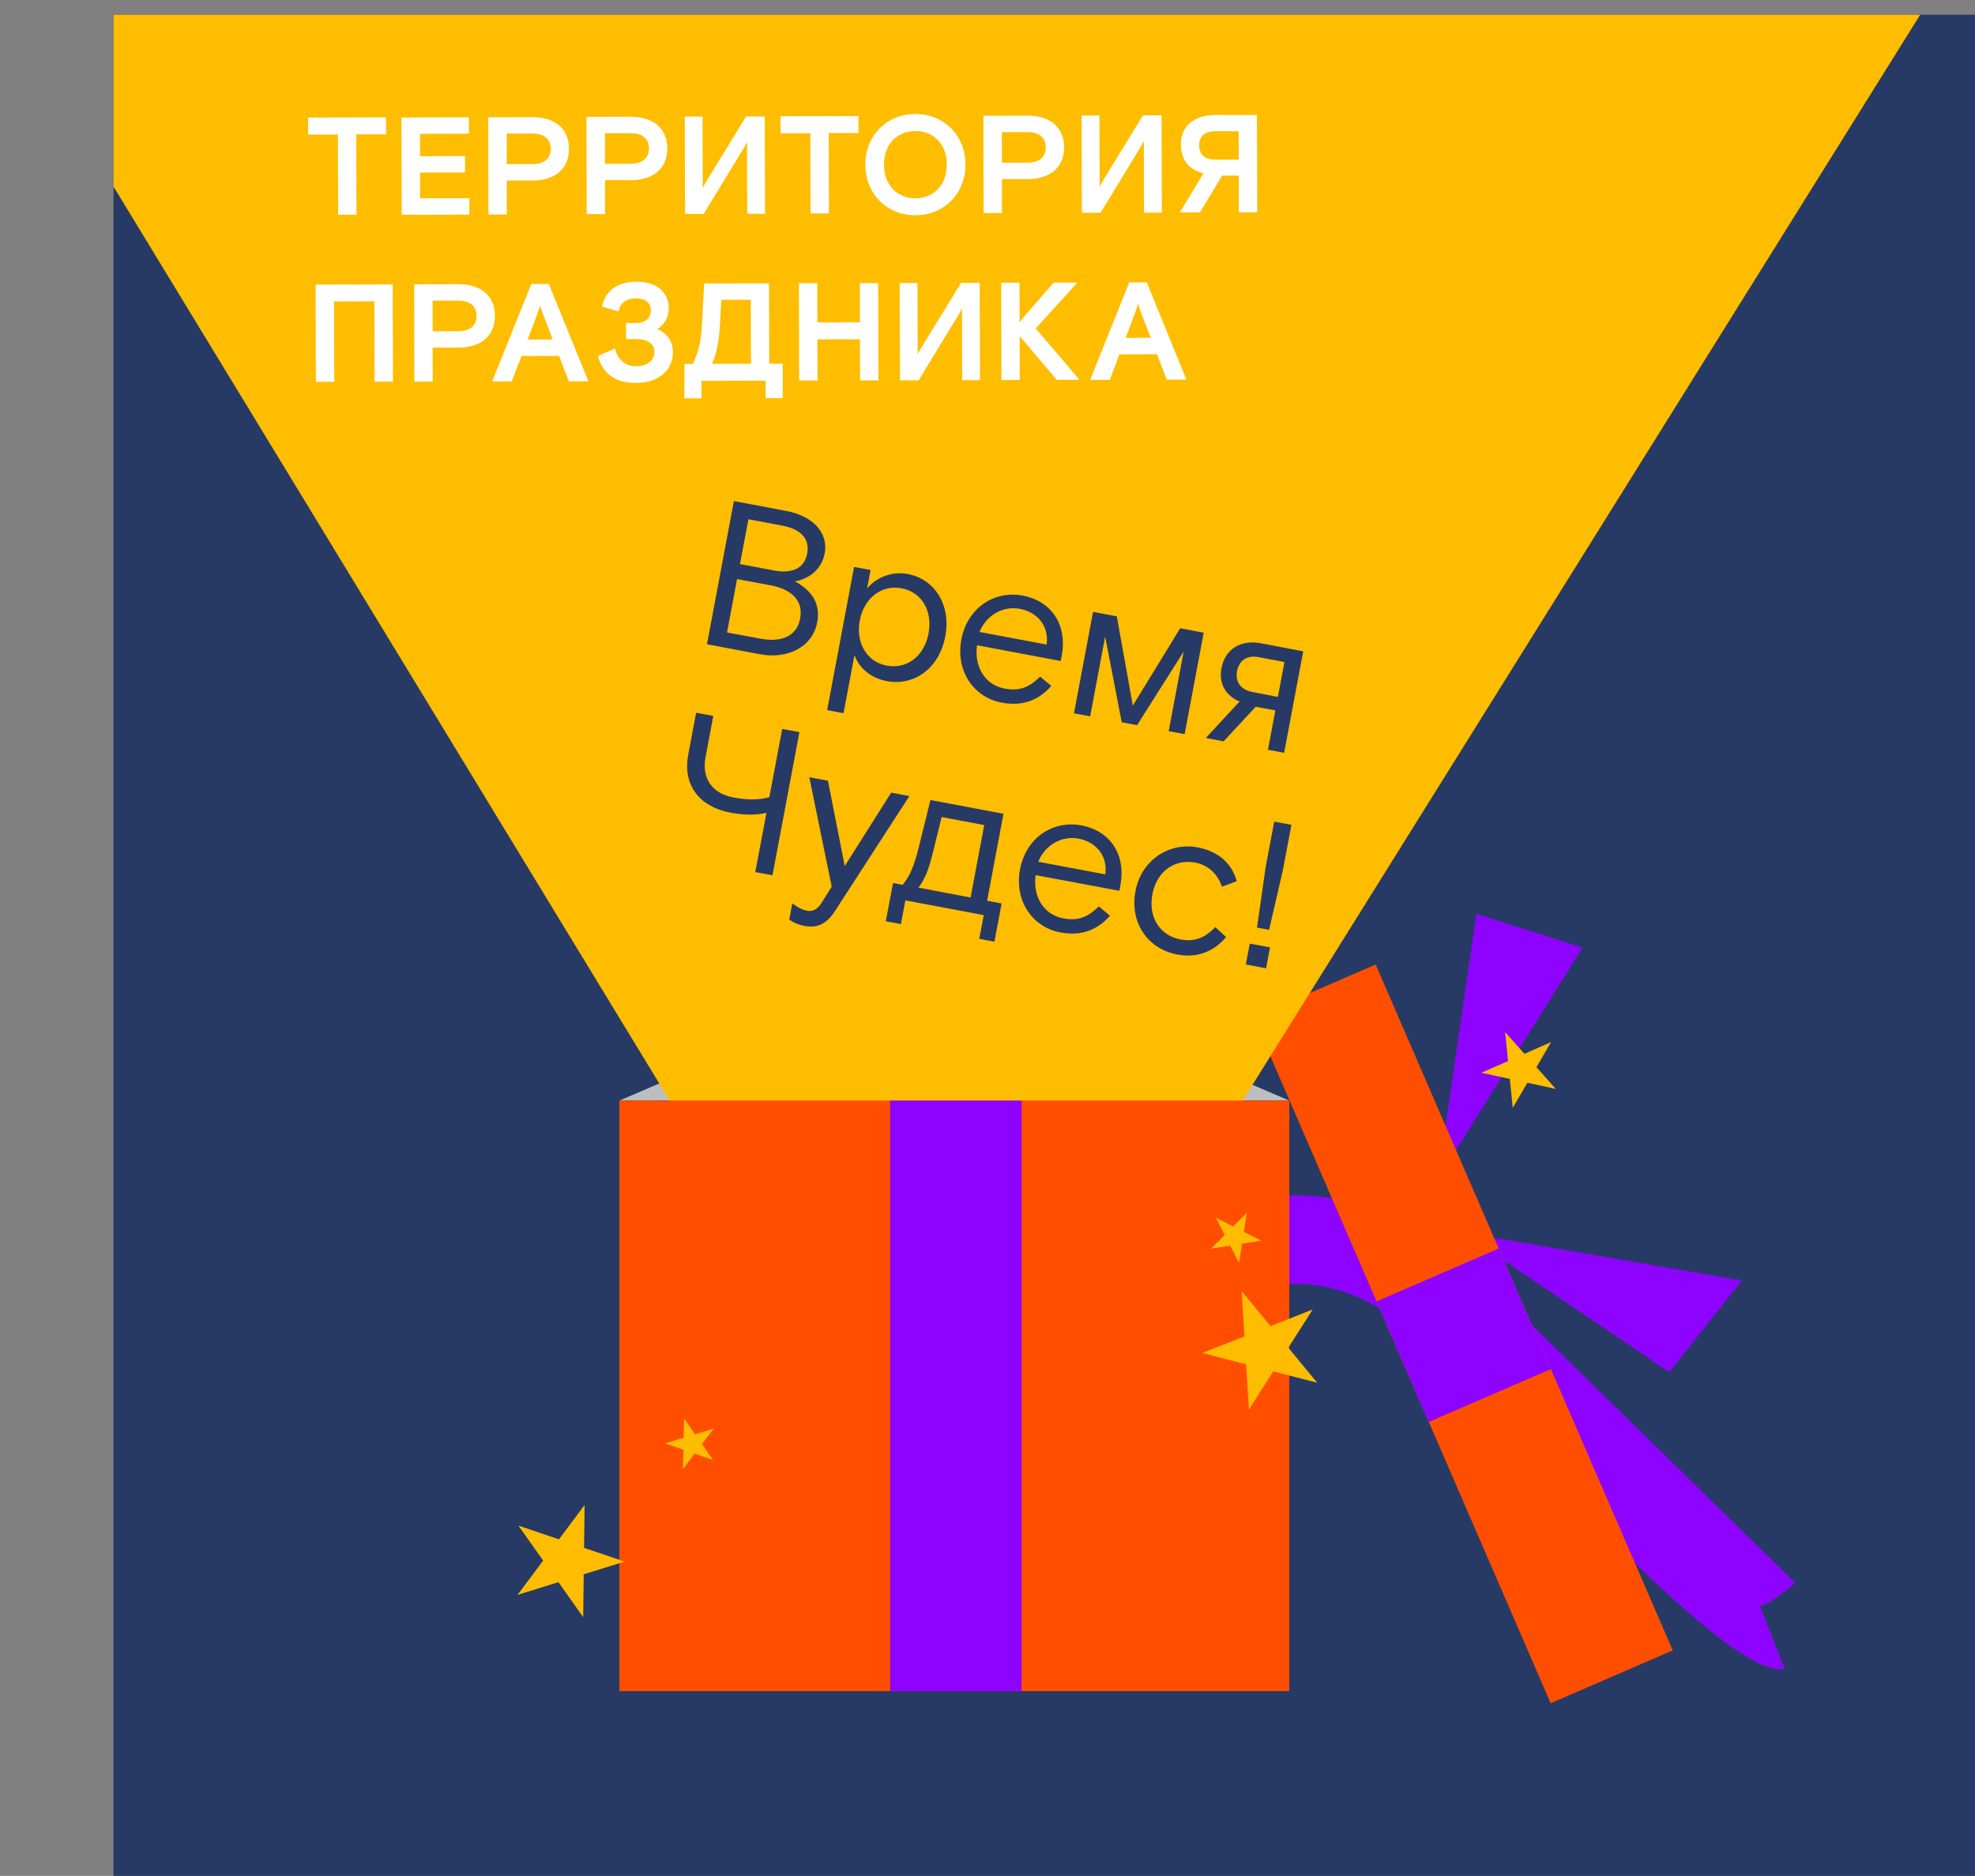 <svg id="Слой_1" data-name="Слой 1" xmlns="http://www.w3.org/2000/svg" xmlns:xlink="http://www.w3.org/1999/xlink" viewBox="0 0 953.9 906.16"><rect x="0" y="0" width="953.9" height="906.16" fill="#808080" stroke="none"/><defs><style>.cls-1{fill:none;}.cls-2{fill:#ff4e00;}.cls-3{fill:#273a65;}.cls-4{fill:#8d03ff;}.cls-5{clip-path:url(#clip-path);}.cls-6{fill:#bcbec0;}.cls-7{fill:#d1d3d4;}.cls-11,.cls-8{fill:#ffbd00;}.cls-9{clip-path:url(#clip-path-2);}.cls-10{fill:#ecf0f1;}.cls-11{opacity:0.1;}.cls-12{fill:#fff;}</style><clipPath id="clip-path" transform="translate(-7000.81 -1436.36)"><rect class="cls-1" x="7055.64" y="1443.45" width="899.07" height="899.07"/></clipPath><clipPath id="clip-path-2" transform="translate(-7000.81 -1436.36)"><rect class="cls-2" x="7299.95" y="1968.01" width="323.59" height="285.23"/></clipPath></defs><title>gift-f</title><rect class="cls-3" x="54.83" y="7.1" width="899.07" height="899.07"/><polygon class="cls-4" points="694.43 569.6 713.08 441.42 764.35 457.74 694.43 569.6"/><polygon class="cls-4" points="706.09 595.24 841.26 618.54 806.3 662.82 706.09 595.24"/><g class="cls-5"><path class="cls-4" d="M7867.9,2200.95s-12.8,11-17.09,11.19l12.1,30.51c-0.51,0-1.07.05-1.68,0.05-10,0-35.7-7.05-159.78-145.07-27.52-30.61-54.7-43.89-83.09-40.62-33.87,3.92-64.42,31.25-84.08,53.48a311.64,311.64,0,0,0-36,49.86l-37.45-20.56c2.57-4.69,64.07-115,152.6-125.22,42.55-4.92,82.84,13.41,119.77,54.49" transform="translate(-7000.81 -1436.36)"/><rect class="cls-2" x="7526.89" y="2048.56" width="361.06" height="64.27" transform="translate(-447.49 -7255.13) rotate(66.58)"/><rect class="cls-4" x="7675.99" y="2049.23" width="63.44" height="64.27" transform="translate(-446.72 -7255) rotate(66.58)"/><polygon class="cls-6" points="342.22 531.65 342.22 513.2 299.14 531.65 342.22 531.65"/><rect class="cls-7" x="342.22" y="513.2" width="237.43" height="18.45"/><polygon class="cls-6" points="579.65 531.65 579.65 513.2 622.73 531.65 579.65 531.65"/><polygon class="cls-8" points="460.08 756.23 931.87 0 0 0 460.08 756.23"/><rect class="cls-2" x="299.14" y="531.65" width="323.59" height="285.23"/><g class="cls-9"><rect class="cls-10" x="6996.98" y="1861.16" width="713.33" height="20.37" transform="translate(-6170.22 4311.56) rotate(-45)"/><rect class="cls-10" x="6959.83" y="1824.01" width="713.33" height="20.37" transform="translate(-6154.83 4274.41) rotate(-45)"/><rect class="cls-10" x="6922.67" y="1786.86" width="713.33" height="20.37" transform="translate(-6139.44 4237.26) rotate(-45)"/></g><rect class="cls-4" x="429.94" y="531.65" width="63.44" height="285.23"/></g><polygon class="cls-8" points="282.35 726.99 282.08 747.69 301.69 754.33 281.92 760.47 281.67 781.17 269.72 764.26 249.96 770.42 262.34 753.83 250.38 736.94 269.98 743.59 282.35 726.99"/><polygon class="cls-11" points="301.69 754.33 282.08 747.69 282.35 726.99 269.72 764.26 281.67 781.17 281.92 760.47 301.69 754.33"/><polygon class="cls-8" points="726.95 498.57 736.3 509.05 749.15 503.39 742.07 515.52 751.43 526 737.71 523.01 730.64 535.15 729.23 521.17 715.51 518.2 728.37 512.55 726.95 498.57"/><polygon class="cls-11" points="749.15 503.39 736.3 509.05 726.95 498.57 737.71 523.01 751.43 526 742.07 515.52 749.15 503.39"/><polygon class="cls-8" points="330.38 685.15 335.73 692.84 344.69 690.12 339.03 697.59 344.38 705.27 335.54 702.19 329.88 709.66 330.07 700.3 321.22 697.23 330.19 694.51 330.38 685.15"/><polygon class="cls-11" points="344.69 690.12 335.73 692.84 330.38 685.15 335.54 702.19 344.38 705.27 339.03 697.59 344.69 690.12"/><polygon class="cls-8" points="609.14 599.3 599.89 600.78 598.45 610.03 594.18 601.7 584.93 603.18 591.54 596.55 587.27 588.21 595.62 592.45 602.23 585.81 600.78 595.07 609.14 599.3"/><polygon class="cls-11" points="598.45 610.03 599.89 600.78 609.14 599.3 591.54 596.55 584.93 603.18 594.18 601.7 598.45 610.03"/><polygon class="cls-8" points="599.7 623.68 613.63 640.59 634.01 632.55 622.23 651.03 636.18 667.92 614.97 662.43 603.21 680.92 601.87 659.05 580.66 653.58 601.05 645.55 599.7 623.68"/><polygon class="cls-11" points="634.01 632.55 613.63 640.59 599.7 623.68 614.97 662.43 636.18 667.92 622.23 651.03 634.01 632.55"/><path class="cls-12" d="M7164,1501.35l-14.37,0,0-8.2,37.62-.1,0,8.2-14.37,0,0.11,38.83-8.87,0Z" transform="translate(-7000.81 -1436.36)"/><path class="cls-12" d="M7227.28,1493l0,7.93-23.58.07,0,10.81,21.7-.06,0,7.93-21.7.06,0,12.43,23.78-.07,0,7.93-32.65.09-0.13-47Z" transform="translate(-7000.81 -1436.36)"/><path class="cls-12" d="M7236.63,1493l21.36-.06c10.62,0,17.62,5.39,17.64,15.27s-6.94,15.33-17.56,15.36l-12.49,0,0,16.39-8.87,0Zm21.15,22.65c6.18,0,9-3,9-7.41s-2.84-7.38-9-7.36l-12.22,0,0,14.78Z" transform="translate(-7000.81 -1436.36)"/><path class="cls-12" d="M7284.09,1492.82l21.36-.06c10.62,0,17.62,5.39,17.64,15.27s-6.94,15.33-17.56,15.36l-12.49,0,0,16.39-8.87,0Zm21.15,22.65c6.18,0,9-3,9-7.41s-2.84-7.38-9-7.36l-12.22,0,0,14.78Z" transform="translate(-7000.81 -1436.36)"/><path class="cls-12" d="M7331.54,1492.69l8.6,0,0.1,34.53c0.4-1,2-3.7,2-3.7l18.93-30.89,9,0,0.13,47-8.6,0-0.1-34.73c-0.4,1-2,3.7-2,3.7l-18.92,31.09-9,0Z" transform="translate(-7000.81 -1436.36)"/><path class="cls-12" d="M7392.18,1500.72l-14.37,0,0-8.2,37.62-.1,0,8.2-14.37,0,0.11,38.83-8.87,0Z" transform="translate(-7000.81 -1436.36)"/><path class="cls-12" d="M7443,1540.34c-13.84,0-24.21-10.34-24.25-24.39s10.28-24.48,24.11-24.52,24.21,10.35,24.25,24.39S7456.8,1540.31,7443,1540.34Zm15.12-24.49c0-10.14-6.7-16.24-15.23-16.21s-15.16,6.15-15.13,16.3,6.69,16.24,15.22,16.21S7458.1,1526,7458.07,1515.85Z" transform="translate(-7000.81 -1436.36)"/><path class="cls-12" d="M7475.77,1492.29l21.36-.06c10.62,0,17.62,5.39,17.64,15.27s-6.94,15.33-17.56,15.36l-12.49,0,0,16.39-8.87,0Zm21.15,22.65c6.18,0,9-3,9-7.41s-2.84-7.38-9-7.36l-12.22,0,0,14.78Z" transform="translate(-7000.81 -1436.36)"/><path class="cls-12" d="M7523.22,1492.16l8.6,0,0.1,34.53c0.4-1,2-3.7,2-3.7l18.93-30.89,9,0,0.13,47-8.6,0-0.1-34.73c-0.4,1-2,3.7-2,3.7l-18.92,31.09-9,0Z" transform="translate(-7000.81 -1436.36)"/><path class="cls-12" d="M7607.89,1491.92l0.13,47-8.87,0,0-17.74-8.06,0-10.7,17.77-9.74,0,11.43-18.84c-7.26-1.93-10.9-6.56-10.92-14.21,0-8.53,6.34-14,16.69-14Zm-8.84,7.82-11.22,0c-5.44,0-7.85,2.71-7.84,6.88s2.44,6.84,7.88,6.83l11.22,0Z" transform="translate(-7000.81 -1436.36)"/><path class="cls-12" d="M7153.25,1573.84l37.22-.1,0.13,47-8.87,0-0.11-38.83-19.48.05,0.11,38.83-8.87,0Z" transform="translate(-7000.81 -1436.36)"/><path class="cls-12" d="M7200.84,1573.7l21.36-.06c10.62,0,17.62,5.39,17.64,15.27s-6.94,15.34-17.56,15.37l-12.49,0,0,16.39-8.87,0Zm21.15,22.65c6.18,0,9-3,9-7.41s-2.84-7.38-9-7.36l-12.22,0,0,14.78Z" transform="translate(-7000.81 -1436.36)"/><path class="cls-12" d="M7257.42,1573.55l8.46,0,19.14,47-9.47,0-4.73-12.28-18.14.05L7248,1620.6l-9.47,0Zm10.35,26.78-4.33-11.27s-0.88-2.28-1.76-5.1c-0.87,2.82-1.74,5.11-1.74,5.11l-4.27,11.3Z" transform="translate(-7000.81 -1436.36)"/><path class="cls-12" d="M7325.79,1606.34c0,9.21-7.28,15-17.83,15-9.94,0-16-4.46-18.38-13l8.32-3.65c1,4.7,4.45,8.59,10,8.57,5.1,0,9-2.37,9-7.08,0-3.83-3.71-6-8.54-6h-5.17l0-7.79h5.17c4,0,6.84-2.37,6.83-6.13s-2.9-5.77-7.2-5.76c-5,0-7.72,2.57-8.44,6.27l-7.93-2.26c1.12-6.52,6.34-12,16.43-12.07,10.68,0,15.73,5.6,15.75,12.92a11.57,11.57,0,0,1-5.61,10A11.45,11.45,0,0,1,7325.79,1606.34Z" transform="translate(-7000.81 -1436.36)"/><path class="cls-12" d="M7331.41,1612.17h4c2.74-5.65,4-10.69,4.51-20l1-18.88,31.3-.09,0.11,38.83,6.52,0,0,16.66-8.26,0,0-8.46-31,.09,0,8.46-8.26,0Zm32.11-.09-0.09-30.9-14.24,0-0.58,10.75c-0.51,9.27-1.44,14.18-3.84,20.16Z" transform="translate(-7000.81 -1436.36)"/><path class="cls-12" d="M7395.54,1573.17l0.05,18.94,20.56-.06-0.05-18.94,8.87,0,0.13,47-8.87,0-0.06-19.88-20.56.06,0.06,19.88-8.87,0-0.13-47Z" transform="translate(-7000.81 -1436.36)"/><path class="cls-12" d="M7435.34,1573.06l8.6,0,0.1,34.53c0.4-1,2-3.7,2-3.7L7465,1573l9,0,0.13,47-8.6,0-0.1-34.73c-0.4,1-2,3.7-2,3.7l-18.92,31.09-9,0Z" transform="translate(-7000.81 -1436.36)"/><path class="cls-12" d="M7522.22,1619.84l-11,0-14.42-17c-1.15-1.27-2.29-2.75-3.51-4.09l0.06,21.16-8.87,0-0.13-47,8.87,0,0.05,19.15c1.14-1.55,2.47-3.17,3.68-4.51l12.79-14.68,11.42,0L7501.06,1595Z" transform="translate(-7000.81 -1436.36)"/><path class="cls-12" d="M7546.23,1572.75l8.46,0,19.14,47-9.47,0-4.73-12.28-18.14.05-4.67,12.31-9.47,0Zm10.35,26.78-4.33-11.27s-0.88-2.28-1.76-5.1c-0.87,2.82-1.74,5.11-1.74,5.11l-4.27,11.3Z" transform="translate(-7000.81 -1436.36)"/><path class="cls-3" d="M7380.49,1683.16c13.63,2.57,20.41,11.1,18.64,20.49-1.58,8.4-8.4,12.53-14.42,13.55,7.26,3.82,12.65,10,10.81,19.73-2.31,12.25-14.62,17.92-27.66,15.46l-25.59-4.82,13-69.16Zm-5.83,28.78c8,1.51,14.51-.44,16-8.15s-3.88-12-11.88-13.49l-16.5-3.11-4.07,21.64Zm-6.51,32.94c9.59,1.8,17.44-.81,19.12-9.7,1.71-9.09-4.68-14.28-14.27-16.08l-16.2-3-4.85,25.79Z" transform="translate(-7000.81 -1436.36)"/><path class="cls-3" d="M7421.29,1711.7l-1.67,8.9a20.76,20.76,0,0,1,19.72-6.93c13,2.45,20.91,15,18,30.2-2.83,15-14.65,24-28.19,21.5-7.61-1.43-13.28-6.08-15.64-12.56l-5.28,28.06-7.91-1.49,13-69.16Zm-5.21,24.39c-2,10.67,3.3,20,13.09,21.8s18.06-4.68,20.11-15.55-3.3-20-13.08-21.8S7418.09,1725.42,7416.08,1736.1Z" transform="translate(-7000.81 -1436.36)"/><path class="cls-3" d="M7486.13,1769c8.4,1.58,12.82-1.78,17.05-5.79l5.39,4.49c-5.59,6.32-13.05,10.13-24,8.06-13.44-2.53-22.3-15.25-19.44-30.46s15.84-23.82,29.58-21.24c14.42,2.71,21.6,14.6,18.91,28.93l-0.5,2.67-40.41-7.61C7471.3,1758.15,7476.25,1767.16,7486.13,1769Zm-12.23-27.37,32.41,6.1c1.26-9.48-4.92-15.76-12.92-17.27C7484.88,1728.89,7477,1733.85,7473.9,1741.65Z" transform="translate(-7000.81 -1436.36)"/><path class="cls-3" d="M7528.74,1731.93l11.47,2.16,7.74,43.09,22.88-37.33,11.36,2.14-9.22,49-7.7-1.45,7.23-38.43L7550,1786.66l-7.41-1.4-8-41.4-7.25,38.53-7.81-1.47Z" transform="translate(-7000.81 -1436.36)"/><path class="cls-3" d="M7630.25,1751l-9.22,49-7.81-1.47,3.57-19-9.48-1.78-15.53,16.72-8.59-1.62,16.31-17.6c-6.52-2.86-10.19-8.36-8.72-16.17,1.67-8.89,8.95-13.87,19-12Zm-9.06,5.15-12.74-2.4c-4.84-.91-9.13,1.25-10.17,6.78s2.17,9.11,7.41,10.09L7618,1773Z" transform="translate(-7000.81 -1436.36)"/><path class="cls-3" d="M7371,1829c-4.81,1.14-10.55,1.19-17.47-.11-14.62-2.75-23.11-13-20.31-28l3.81-20.25,8.29,1.56-3.74,19.86c-1.9,10.08,3,17.56,13.41,19.51,6.53,1.23,12.34,1.3,17.41-.1l6.21-33,8.3,1.56-13,69.16-8.3-1.56Z" transform="translate(-7000.81 -1436.36)"/><path class="cls-3" d="M7382,1880.59l1.47-7.81c3.26,2.25,4.94,3.08,7.22,3.51,2.76,0.52,4.94-.71,7-3.91l4.83-7.69-10.82-52.88,9,1.69,8.1,41.22,22.43-35.47,8.79,1.66-35.77,55.27c-4.07,6.39-8.48,8.63-14.8,7.44A18.39,18.39,0,0,1,7382,1880.59Z" transform="translate(-7000.81 -1436.36)"/><path class="cls-3" d="M7432.14,1862.91l4.64,0.87c3.58-4.34,5.67-9.47,7.91-18.67l5.52-22.29,35.27,6.64-7.9,42,7,1.32-3.48,18.47-7.32-1.38,2.16-11.46-37.84-7.12-2.16,11.46-7.31-1.38Zm37.45,7,6.58-35-20.55-3.87-3.84,15.54c-2.39,10-4.08,14.07-7.38,18.56Z" transform="translate(-7000.81 -1436.36)"/><path class="cls-3" d="M7514.47,1880c8.4,1.58,12.82-1.78,17.05-5.79l5.39,4.49c-5.59,6.32-13.05,10.13-24,8.06-13.44-2.53-22.3-15.25-19.44-30.46s15.84-23.82,29.58-21.24c14.42,2.71,21.6,14.6,18.91,28.93l-0.5,2.67L7501,1859.1C7499.64,1869.17,7504.59,1878.18,7514.47,1880Zm-12.23-27.37,32.41,6.1c1.26-9.48-4.92-15.76-12.92-17.27C7513.23,1839.91,7505.34,1844.87,7502.24,1852.68Z" transform="translate(-7000.81 -1436.36)"/><path class="cls-3" d="M7569.45,1897.45c-14.43-2.72-23.07-15.5-20.23-30.61s16.33-23.73,30-21.16c10.37,2,16.61,7.93,18.91,16.35l-7.14,2.64c-2.24-6.56-7-10.53-13-11.66-9.49-1.79-18.43,3.89-20.59,15.36-2.12,11.26,3.82,20,13.6,21.79,7.51,1.41,12.33-1.36,16.77-5.95L7593,1889C7587.37,1895.71,7579.42,1899.33,7569.45,1897.45Z" transform="translate(-7000.81 -1436.36)"/><path class="cls-3" d="M7604.43,1892.16l9.79,1.84-1.9,10.08-9.79-1.84Zm7.67-36.92,4.15-22,8.3,1.56-4.15,22-6.64,28.73-5.83-1.1Z" transform="translate(-7000.81 -1436.36)"/></svg>